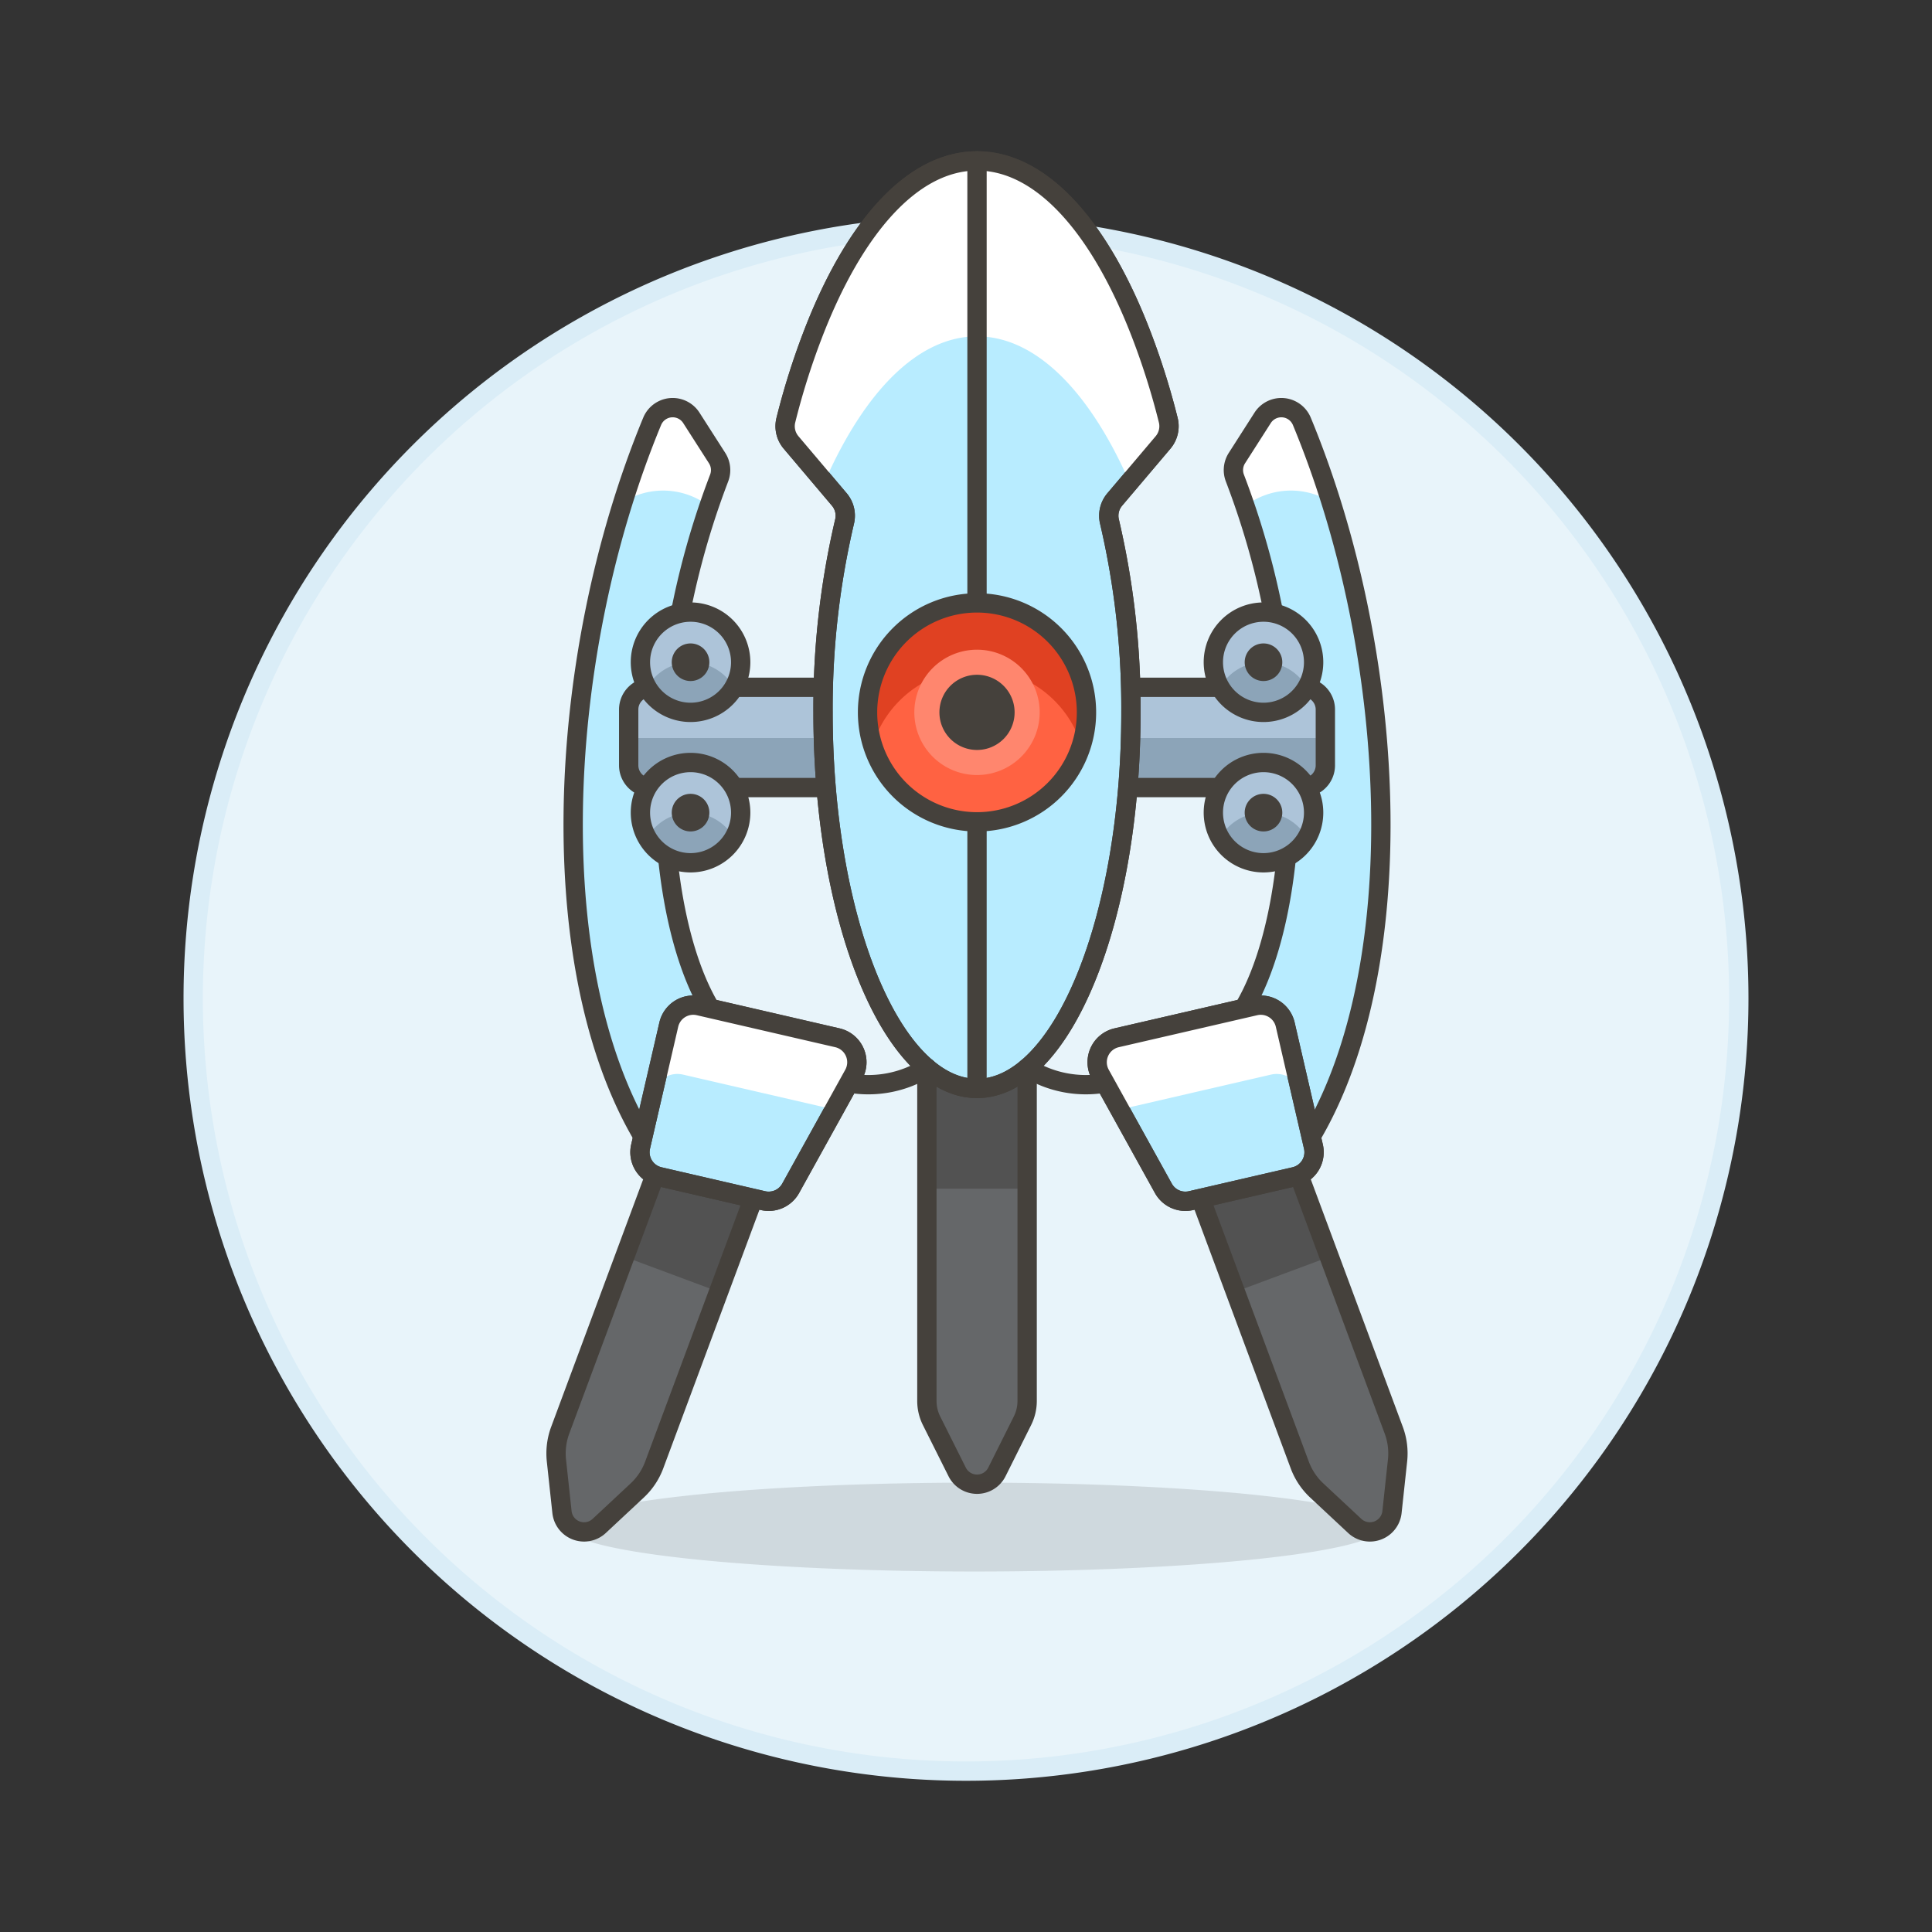 <svg xmlns="http://www.w3.org/2000/svg" version="1.1" xmlns:xlink="http://www.w3.org/1999/xlink" xmlns:svgjs="http://svgjs.com/svgjs" viewBox="0 0 200 200" width="200" height="200"><rect x="0" y="0" width="200" height="200" fill="#333333" stroke="none"/><g transform="matrix(2,0,0,2,0,0)"><path d="M10.000 51.673 A40.000 40.000 0 1 0 90.000 51.673 A40.000 40.000 0 1 0 10.000 51.673 Z" fill="#e8f4fa" stroke="#daedf7" stroke-miterlimit="10"></path><path d="M37.165,52.806c-2.394-3.332-3.448-10.412-2.384-18.346a42.237,42.237,0,0,1,2.438-9.707,1.151,1.151,0,0,0-.1-1.04L35.785,21.63a1.148,1.148,0,0,0-2.03.181C28.625,34.2,27.942,51.1,33.9,59.794Z" fill="#b8ecff"></path><path d="M35.785,21.63a1.149,1.149,0,0,0-2.03.18c-.558,1.347-1.063,2.747-1.512,4.183a3.9,3.9,0,0,1,4.447.2q.254-.737.529-1.443a1.151,1.151,0,0,0-.1-1.04Z" fill="#ffffff"></path><path d="M37.165,52.806c-2.394-3.332-3.448-10.412-2.384-18.346a42.237,42.237,0,0,1,2.438-9.707,1.151,1.151,0,0,0-.1-1.04L35.785,21.63a1.148,1.148,0,0,0-2.03.181C28.625,34.2,27.942,51.1,33.9,59.794Z" fill="none" stroke="#45413c" stroke-linecap="round" stroke-linejoin="round"></path><path d="M32.541,39.615a1.15,1.15,0,0,0,1.15,1.15H43.783v-5.19H33.691a1.15,1.15,0,0,0-1.15,1.15Z" fill="#8ca4b8"></path><path d="M33.69,35.575a1.15,1.15,0,0,0-1.15,1.15V38.2H43.783V35.575Z" fill="#adc4d9"></path><path d="M32.541,39.615a1.15,1.15,0,0,0,1.15,1.15H43.783v-5.19H33.691a1.15,1.15,0,0,0-1.15,1.15Z" fill="none" stroke="#45413c" stroke-linecap="round" stroke-linejoin="round"></path><path d="M33.148 34.277 A2.595 2.595 0 1 0 38.338 34.277 A2.595 2.595 0 1 0 33.148 34.277 Z" fill="#8ca4b8"></path><path d="M37.987,35.575a2.59,2.59,0,0,0-4.489,0h0a2.6,2.6,0,1,1,4.494,0" fill="#adc4d9"></path><path d="M33.148 34.277 A2.595 2.595 0 1 0 38.338 34.277 A2.595 2.595 0 1 0 33.148 34.277 Z" fill="none" stroke="#45413c" stroke-linecap="round" stroke-linejoin="round"></path><path d="M34.770 34.277 A0.973 0.973 0 1 0 36.716 34.277 A0.973 0.973 0 1 0 34.770 34.277 Z" fill="#45413c"></path><path d="M33.148 42.062 A2.595 2.595 0 1 0 38.338 42.062 A2.595 2.595 0 1 0 33.148 42.062 Z" fill="#8ca4b8"></path><path d="M37.987,43.36a2.59,2.59,0,0,0-4.489,0h0a2.6,2.6,0,1,1,4.494,0" fill="#adc4d9"></path><path d="M33.148 42.062 A2.595 2.595 0 1 0 38.338 42.062 A2.595 2.595 0 1 0 33.148 42.062 Z" fill="none" stroke="#45413c" stroke-linecap="round" stroke-linejoin="round"></path><path d="M34.770 42.062 A0.973 0.973 0 1 0 36.716 42.062 A0.973 0.973 0 1 0 34.770 42.062 Z" fill="#45413c"></path><path d="M63.975,52.806c2.394-3.332,3.448-10.412,2.385-18.346a42.288,42.288,0,0,0-2.439-9.707,1.151,1.151,0,0,1,.1-1.04l1.332-2.083a1.149,1.149,0,0,1,2.031.181C72.516,34.2,73.2,51.1,67.245,59.794Z" fill="#b8ecff"></path><path d="M65.355,21.63a1.15,1.15,0,0,1,2.031.18c.557,1.347,1.062,2.747,1.512,4.183a3.9,3.9,0,0,0-4.448.2q-.253-.737-.529-1.443a1.148,1.148,0,0,1,.1-1.04Z" fill="#ffffff"></path><path d="M63.975,52.806c2.394-3.332,3.448-10.412,2.385-18.346a42.288,42.288,0,0,0-2.439-9.707,1.151,1.151,0,0,1,.1-1.04l1.332-2.083a1.149,1.149,0,0,1,2.031.181C72.516,34.2,73.2,51.1,67.245,59.794Z" fill="none" stroke="#45413c" stroke-linecap="round" stroke-linejoin="round"></path><path d="M68.6,39.615a1.15,1.15,0,0,1-1.15,1.15H57.357v-5.19H67.45a1.15,1.15,0,0,1,1.15,1.15Z" fill="#8ca4b8"></path><path d="M67.45,35.575a1.15,1.15,0,0,1,1.15,1.15V38.2H57.358V35.575Z" fill="#adc4d9"></path><path d="M68.6,39.615a1.15,1.15,0,0,1-1.15,1.15H57.357v-5.19H67.45a1.15,1.15,0,0,1,1.15,1.15Z" fill="none" stroke="#45413c" stroke-linecap="round" stroke-linejoin="round"></path><path d="M62.803 34.277 A2.595 2.595 0 1 0 67.993 34.277 A2.595 2.595 0 1 0 62.803 34.277 Z" fill="#8ca4b8"></path><path d="M63.153,35.575a2.59,2.59,0,0,1,4.489,0h0a2.6,2.6,0,1,0-4.494,0" fill="#adc4d9"></path><path d="M62.803 34.277 A2.595 2.595 0 1 0 67.993 34.277 A2.595 2.595 0 1 0 62.803 34.277 Z" fill="none" stroke="#45413c" stroke-linecap="round" stroke-linejoin="round"></path><path d="M64.425 34.277 A0.973 0.973 0 1 0 66.371 34.277 A0.973 0.973 0 1 0 64.425 34.277 Z" fill="#45413c"></path><path d="M62.803 42.062 A2.595 2.595 0 1 0 67.993 42.062 A2.595 2.595 0 1 0 62.803 42.062 Z" fill="#8ca4b8"></path><path d="M63.153,43.36a2.59,2.59,0,0,1,4.489,0h0a2.6,2.6,0,1,0-4.494,0" fill="#adc4d9"></path><path d="M62.803 42.062 A2.595 2.595 0 1 0 67.993 42.062 A2.595 2.595 0 1 0 62.803 42.062 Z" fill="none" stroke="#45413c" stroke-linecap="round" stroke-linejoin="round"></path><path d="M64.425 42.062 A0.973 0.973 0 1 0 66.371 42.062 A0.973 0.973 0 1 0 64.425 42.062 Z" fill="#45413c"></path><path d="M53.165,72.511a2.3,2.3,0,0,1-.243,1.029L51.6,76.187a1.15,1.15,0,0,1-2.057,0L48.218,73.54a2.3,2.3,0,0,1-.243-1.029V52.442h5.19Z" fill="#656769"></path><path d="M47.975 52.442H53.165V61.524H47.975z" fill="#525252"></path><path d="M53.165,72.511a2.3,2.3,0,0,1-.243,1.029L51.6,76.187a1.15,1.15,0,0,1-2.057,0L48.218,73.54a2.3,2.3,0,0,1-.243-1.029V52.442h5.19Z" fill="none" stroke="#45413c" stroke-linecap="round" stroke-linejoin="round"></path><path d="M57.7,25.852A1.3,1.3,0,0,0,57.427,27a42.306,42.306,0,0,1,1.11,9.874c0,10.743-3.568,19.463-7.967,19.463S42.6,47.615,42.6,36.872A42.306,42.306,0,0,1,43.714,27a1.3,1.3,0,0,0-.27-1.146l-2.5-2.955a1.3,1.3,0,0,1-.267-1.157,37.8,37.8,0,0,1,1.358-4.33c2.128-5.592,5.164-9.083,8.537-9.083s6.41,3.491,8.538,9.083a38.2,38.2,0,0,1,1.358,4.33A1.3,1.3,0,0,1,60.2,22.9Z" fill="#b8ecff" stroke="#45413c" stroke-linecap="round" stroke-linejoin="round"></path><path d="M42.681,24.948c2.063-4.684,4.84-7.538,7.889-7.538s5.827,2.855,7.89,7.541L60.2,22.9a1.3,1.3,0,0,0,.268-1.157,38.2,38.2,0,0,0-1.358-4.33c-2.128-5.592-5.164-9.083-8.538-9.083s-6.409,3.491-8.537,9.083a37.8,37.8,0,0,0-1.358,4.33,1.3,1.3,0,0,0,.267,1.157L42.68,24.95" fill="#ffffff"></path><path d="M57.2,56.055a5.715,5.715,0,0,1-4.031-.783" fill="none" stroke="#45413c" stroke-linecap="round" stroke-linejoin="round"></path><path d="M43.942,56.055a5.716,5.716,0,0,0,4.033-.783" fill="none" stroke="#45413c" stroke-linecap="round" stroke-linejoin="round"></path><path d="M57.7,25.852A1.3,1.3,0,0,0,57.427,27a42.306,42.306,0,0,1,1.11,9.874c0,10.743-3.568,19.463-7.967,19.463S42.6,47.615,42.6,36.872A42.306,42.306,0,0,1,43.714,27a1.3,1.3,0,0,0-.27-1.146l-2.5-2.955a1.3,1.3,0,0,1-.267-1.157,37.8,37.8,0,0,1,1.358-4.33c2.128-5.592,5.164-9.083,8.537-9.083s6.41,3.491,8.538,9.083a38.2,38.2,0,0,1,1.358,4.33A1.3,1.3,0,0,1,60.2,22.9Z" fill="none" stroke="#45413c" stroke-linecap="round" stroke-linejoin="round"></path><path d="M50.57 8.327L50.57 56.335" fill="none" stroke="#45413c" stroke-linecap="round" stroke-linejoin="round"></path><path d="M29.368 79.041 A21.075 2.3 0 1 0 71.518 79.041 A21.075 2.3 0 1 0 29.368 79.041 Z" fill="#45413c" opacity=".15"></path><path d="M29,74.019a3.454,3.454,0,0,0-.2,1.573l.288,2.673a1.15,1.15,0,0,0,1.928.717l1.965-1.834a3.445,3.445,0,0,0,.88-1.319l6.5-17.477-4.864-1.81Z" fill="#656769"></path><path d="M31.814 59.108H40.896V64.298H31.814z" fill="#525252" transform="translate(-34.154 74.254) rotate(-69.587)"></path><path d="M29,74.019a3.454,3.454,0,0,0-.2,1.573l.288,2.673a1.15,1.15,0,0,0,1.928.717l1.965-1.834a3.445,3.445,0,0,0,.88-1.319l6.5-17.477-4.864-1.81Z" fill="none" stroke="#45413c" stroke-linecap="round" stroke-linejoin="round"></path><path d="M33.157,59.349a1.3,1.3,0,0,0,.972,1.556l5.367,1.24a1.3,1.3,0,0,0,1.428-.636l3.266-5.9a1.3,1.3,0,0,0-.843-1.893l-7.173-1.657a1.3,1.3,0,0,0-1.557.972Z" fill="#b8ecff" stroke="#45413c" stroke-linecap="round" stroke-linejoin="round"></path><path d="M33.8,56.594a1.293,1.293,0,0,1,1.556-.972l7.168,1.656a1.183,1.183,0,0,1,.569.3h0l1.095-1.978a1.3,1.3,0,0,0-.843-1.893l-7.173-1.657a1.3,1.3,0,0,0-1.557.972l-.823,3.565" fill="#ffffff"></path><path d="M33.157,59.349a1.3,1.3,0,0,0,.972,1.556l5.367,1.24a1.3,1.3,0,0,0,1.428-.636l3.266-5.9a1.3,1.3,0,0,0-.843-1.893l-7.173-1.657a1.3,1.3,0,0,0-1.557.972Z" fill="none" stroke="#45413c" stroke-linecap="round" stroke-linejoin="round"></path><path d="M44.904 36.872 A5.666 5.666 0 1 0 56.236 36.872 A5.666 5.666 0 1 0 44.904 36.872 Z" fill="#ff6242"></path><path d="M45.165,38.572a5.667,5.667,0,0,1,10.812,0,5.667,5.667,0,1,0-11.073-1.7A5.613,5.613,0,0,0,45.165,38.572Z" fill="#e04122"></path><path d="M44.904 36.872 A5.666 5.666 0 1 0 56.236 36.872 A5.666 5.666 0 1 0 44.904 36.872 Z" fill="none" stroke="#45413c" stroke-linecap="round" stroke-linejoin="round"></path><path d="M50.57,40.116a3.244,3.244,0,1,1,3.244-3.244A3.248,3.248,0,0,1,50.57,40.116Z" fill="#ff866e"></path><path d="M48.624 36.872 A1.946 1.946 0 1 0 52.516 36.872 A1.946 1.946 0 1 0 48.624 36.872 Z" fill="#45413c"></path><path d="M72.137,74.019a3.44,3.44,0,0,1,.2,1.573l-.288,2.673a1.15,1.15,0,0,1-1.928.717l-1.965-1.834a3.445,3.445,0,0,1-.88-1.319l-6.5-17.477,4.864-1.81Z" fill="#656769"></path><path d="M62.19 57.162H67.38V66.244H62.19z" fill="#525252" transform="translate(-17.453 26.471) rotate(-20.413)"></path><path d="M72.137,74.019a3.44,3.44,0,0,1,.2,1.573l-.288,2.673a1.15,1.15,0,0,1-1.928.717l-1.965-1.834a3.445,3.445,0,0,1-.88-1.319l-6.5-17.477,4.864-1.81Z" fill="none" stroke="#45413c" stroke-linecap="round" stroke-linejoin="round"></path><path d="M67.983,59.349a1.3,1.3,0,0,1-.972,1.556l-5.367,1.24a1.3,1.3,0,0,1-1.427-.636l-3.267-5.9a1.3,1.3,0,0,1,.843-1.893l7.174-1.657a1.3,1.3,0,0,1,1.556.972Z" fill="#b8ecff" stroke="#45413c" stroke-linecap="round" stroke-linejoin="round"></path><path d="M67.341,56.594a1.293,1.293,0,0,0-1.556-.972l-7.168,1.656a1.183,1.183,0,0,0-.569.3h0L56.95,55.606a1.3,1.3,0,0,1,.843-1.893l7.174-1.657a1.3,1.3,0,0,1,1.556.972l.824,3.565" fill="#ffffff"></path><path d="M67.983,59.349a1.3,1.3,0,0,1-.972,1.556l-5.367,1.24a1.3,1.3,0,0,1-1.427-.636l-3.267-5.9a1.3,1.3,0,0,1,.843-1.893l7.174-1.657a1.3,1.3,0,0,1,1.556.972Z" fill="none" stroke="#45413c" stroke-linecap="round" stroke-linejoin="round"></path></g></svg>